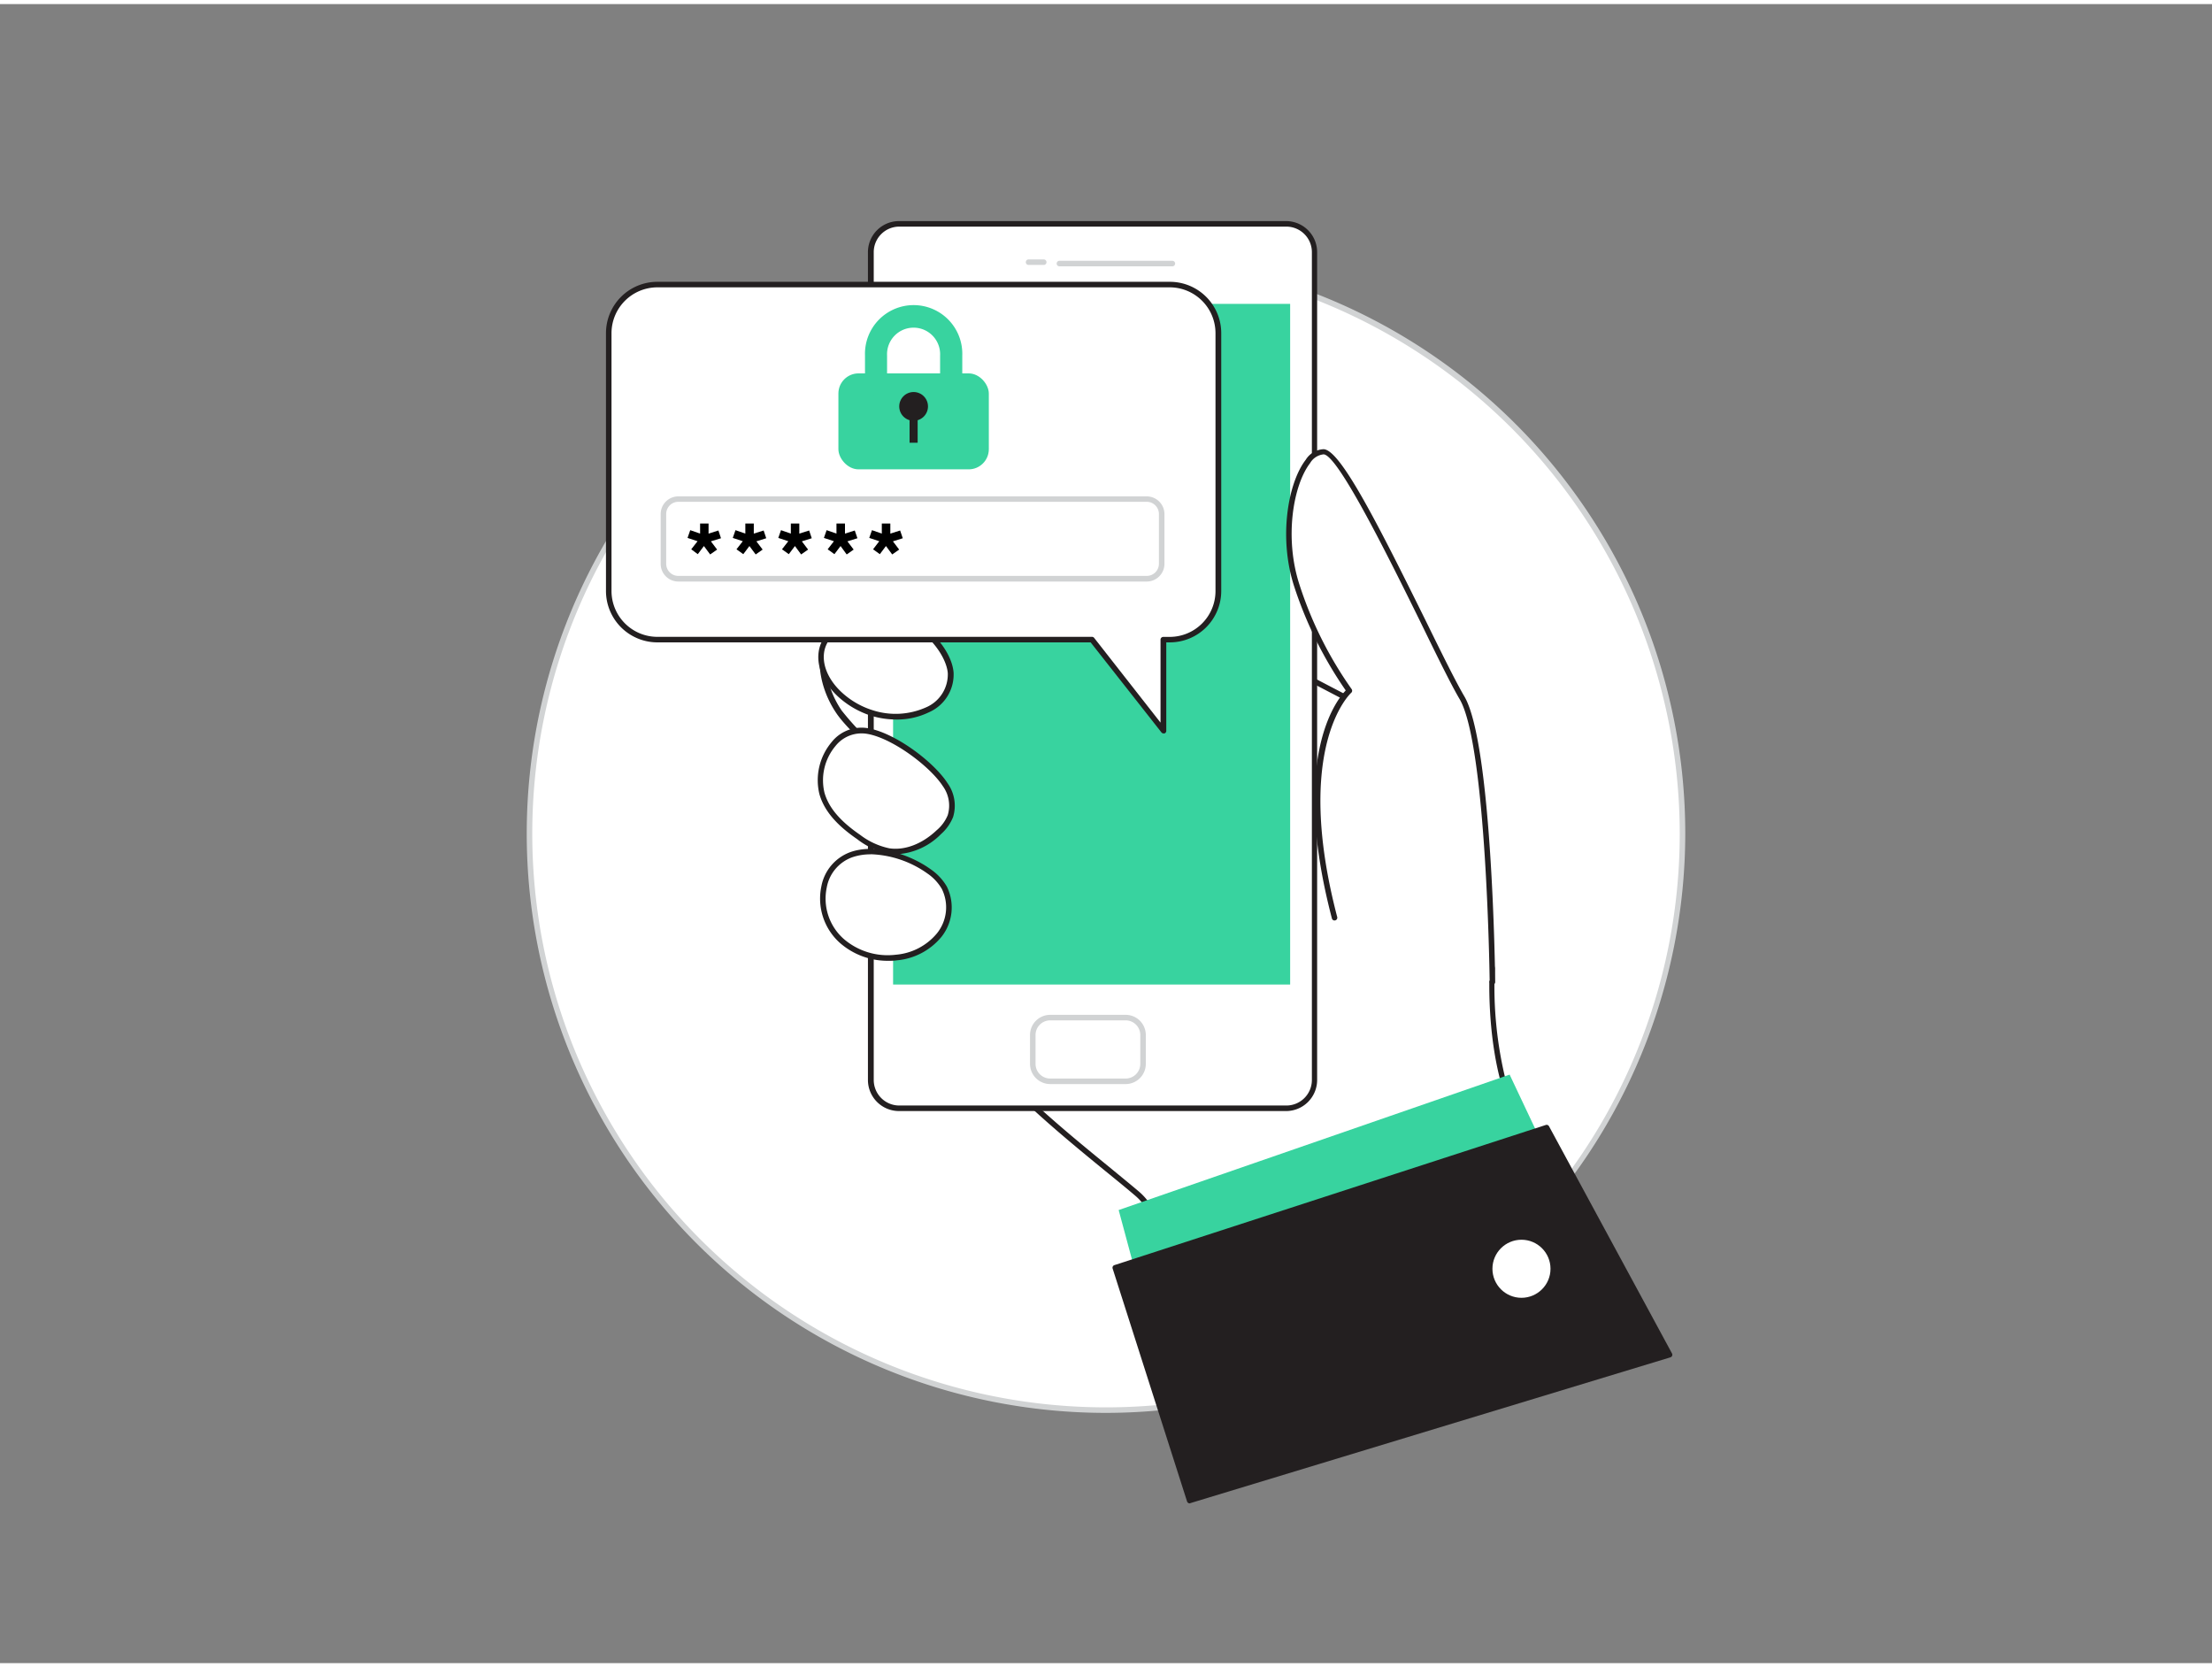 <svg xmlns="http://www.w3.org/2000/svg" viewBox="0 0 400 300" width="406" height="306" class="illustration styles_illustrationTablet__1DWOa"><rect x="0" y="0" width="400" height="300" fill="#808080" stroke="none"/><g id="_138_password_flatline" data-name="#138_password_flatline"><circle cx="200" cy="150" r="104.25" fill="#fff"></circle><path d="M200,254.75A104.75,104.75,0,1,1,304.75,150,104.87,104.87,0,0,1,200,254.75Zm0-208.5A103.75,103.75,0,1,0,303.75,150,103.86,103.86,0,0,0,200,46.25Z" fill="#d1d3d4"></path><path d="M285.69,230.94S274.85,205.35,272,195.35a71.08,71.08,0,0,1-2.14-20.91l-7.7-39.27S208,107.34,192,97.67,156.65,73,151,76.33s-4.67,10.67,2,18c2.74,3,6.45,6.15,8.72,9.45,1.85,2.68,4.17,11.13,1.94,14.13-2.66,3.59-9.75-7.57-13.45-4-1.95,1.86-2.38,8.47,1.55,14.2a51.44,51.44,0,0,0,7.14,7.32c5.4,4.67,6.55,8.28,10.83,13.91,4.4,5.79,1.06-2.84.71,3.83-.42,8.1-1.55,17.77.74,25.7,3.67,12.67,25.18,28.34,34.51,36.34s4.63,35.35,4.63,35.35Z" fill="#fff"></path><path d="M210.3,251a.51.51,0,0,1-.49-.59c.05-.27,4.55-27.15-4.46-34.88-1.53-1.31-3.43-2.86-5.45-4.5-10.39-8.5-26.11-21.34-29.22-32.08-2-6.78-1.44-14.87-1-22,.09-1.32.17-2.61.23-3.86a8,8,0,0,1,.38-2.29c-.28-.32-.61-.72-1-1.21-1.45-1.92-2.52-3.56-3.56-5.16a35.94,35.94,0,0,0-7.2-8.68c-.53-.47-5.28-4.61-7.22-7.42-4.12-6-3.63-12.79-1.48-14.84s5.28.17,8,2.17a18.46,18.46,0,0,0,3.4,2.2c1.21.51,1.7.15,2-.27,2-2.72-.1-10.86-2-13.55a47.37,47.37,0,0,0-5.57-6.21c-1.11-1.1-2.15-2.14-3.11-3.19-4.28-4.7-6.31-9.42-5.73-13.27a7.62,7.62,0,0,1,3.85-5.5c4.51-2.65,15.91,4.8,29.11,13.43,4.13,2.7,8.39,5.49,12.41,7.91,15.8,9.55,69.62,37.21,70.16,37.48a.49.49,0,0,1,.26.35l7.7,39.27a.62.62,0,0,1,0,.13,71,71,0,0,0,2.12,20.74c2.79,9.86,13.54,35.28,13.65,35.53a.51.51,0,0,1,0,.42.54.54,0,0,1-.33.26L210.43,251Zm-39.19-99.41a9.17,9.17,0,0,0-.19,1.55c-.06,1.26-.15,2.55-.23,3.87-.45,7.05-1,15.05.95,21.66,3,10.44,18.59,23.16,28.9,31.58,2,1.65,3.92,3.21,5.46,4.52,8.67,7.44,5.62,30.47,4.92,35L285,230.6c-1.57-3.73-10.88-26-13.46-35.12-2.71-9.56-2.21-20.07-2.16-21l-7.64-39c-3.76-1.93-54.68-28.14-70-37.4-4-2.43-8.3-5.23-12.44-7.93-11.84-7.74-24.08-15.74-28-13.41a6.51,6.51,0,0,0-3.37,4.79c-.53,3.5,1.47,8,5.48,12.45.94,1,2,2.06,3.07,3.15a47.61,47.61,0,0,1,5.69,6.35c1.85,2.68,4.39,11.4,1.93,14.72-.73,1-1.8,1.18-3.2.59a19.5,19.5,0,0,1-3.6-2.31c-2.51-1.86-5.1-3.78-6.7-2.26s-2.27,7.9,1.62,13.55a51.31,51.31,0,0,0,7,7.23,36.74,36.74,0,0,1,7.39,8.9c1,1.58,2.09,3.21,3.52,5.09.33.43.6.77.83,1a1.11,1.11,0,0,1,.26-.07,1.25,1.25,0,0,1,1.21,1,.72.72,0,0,1-.29.92C171.87,152,171.57,152,171.11,151.62Z" fill="#231f20"></path><rect x="157.45" y="39.74" width="80.23" height="159.92" rx="5.11" transform="translate(395.12 239.41) rotate(-180)" fill="#fff"></rect><path d="M232.56,200.17h-70a5.62,5.62,0,0,1-5.61-5.62V44.86a5.62,5.62,0,0,1,5.61-5.62h70a5.62,5.62,0,0,1,5.62,5.62V194.55A5.62,5.62,0,0,1,232.56,200.17Zm-70-159.93A4.62,4.62,0,0,0,158,44.86V194.55a4.62,4.62,0,0,0,4.61,4.62h70a4.62,4.62,0,0,0,4.62-4.62V44.86a4.62,4.62,0,0,0-4.62-4.62Z" fill="#231f20"></path><rect x="161.49" y="54.21" width="71.8" height="123.08" transform="translate(394.79 231.5) rotate(-180)" fill="#38d39f"></rect><path d="M203.56,195.29H189.9a3.65,3.65,0,0,1-3.64-3.65v-5.22a3.65,3.65,0,0,1,3.64-3.65h13.66a3.65,3.65,0,0,1,3.64,3.65v5.22A3.65,3.65,0,0,1,203.56,195.29ZM189.9,183.77a2.65,2.65,0,0,0-2.64,2.65v5.22a2.65,2.65,0,0,0,2.64,2.65h13.66a2.65,2.65,0,0,0,2.64-2.65v-5.22a2.65,2.65,0,0,0-2.64-2.65Z" fill="#d1d3d4"></path><path d="M212,47.42H191.58a.5.5,0,0,1-.5-.5.5.5,0,0,1,.5-.5H212a.5.5,0,0,1,.5.5A.5.5,0,0,1,212,47.42Z" fill="#d1d3d4"></path><path d="M188.71,47.17H186a.5.5,0,0,1-.5-.5.5.5,0,0,1,.5-.5h2.74a.5.5,0,0,1,.5.5A.5.5,0,0,1,188.71,47.17Z" fill="#d1d3d4"></path><path d="M171.92,121a7,7,0,0,1-4.21,6.69,14.12,14.12,0,0,1-10.15.51,15.6,15.6,0,0,1-5.21-2.87c-2.64-2.23-4.18-5.22-3.84-8,.56-4.53,6.46-7.36,12.52-6.68C166.69,111.28,171.59,117,171.92,121Z" fill="#fff"></path><path d="M162.12,129.37a15.84,15.84,0,0,1-4.71-.72,16.13,16.13,0,0,1-5.38-3c-2.87-2.42-4.37-5.57-4-8.43.59-4.66,6.45-7.85,13.08-7.11,5.83.66,11,6.44,11.33,10.79h0a7.45,7.45,0,0,1-4.48,7.17A13.15,13.15,0,0,1,162.12,129.37ZM159.23,111c-5.27,0-9.77,2.68-10.22,6.34-.32,2.51,1.06,5.33,3.67,7.53a14.69,14.69,0,0,0,5,2.78,13.5,13.5,0,0,0,9.78-.48,6.48,6.48,0,0,0,3.93-6.2c-.3-3.54-4.81-9.24-10.45-9.87A14.62,14.62,0,0,0,159.23,111Z" fill="#231f20"></path><path d="M170.88,141.17a6.55,6.55,0,0,1,.92,5.67,7.64,7.64,0,0,1-2.09,2.92c-2.4,2.27-5.69,3.88-9,3.39a13.46,13.46,0,0,1-5.52-2.52c-2.89-2-5.67-4.52-6.63-7.89-1.39-4.88,2.15-12,7.88-11.31C161.18,132,168.37,137.28,170.88,141.17Z" fill="#fff"></path><path d="M161.94,153.74a7.68,7.68,0,0,1-1.27-.1A13.83,13.83,0,0,1,155,151c-3.82-2.62-6-5.22-6.83-8.16a10.71,10.71,0,0,1,2.21-9.38,6.89,6.89,0,0,1,6.21-2.57c4.88.61,12.19,6,14.76,10h0a7,7,0,0,1,1,6.11,8.18,8.18,0,0,1-2.21,3.11A12.11,12.11,0,0,1,161.94,153.74Zm-6.24-21.86a6,6,0,0,0-4.61,2.27,9.65,9.65,0,0,0-2,8.45c.77,2.71,2.82,5.13,6.44,7.62a13.1,13.1,0,0,0,5.3,2.44c2.8.41,5.92-.78,8.55-3.27a7.13,7.13,0,0,0,2-2.72,6,6,0,0,0-.87-5.23h0c-2.4-3.72-9.5-8.95-14-9.52A5.79,5.79,0,0,0,155.7,131.88Z" fill="#231f20"></path><path d="M168.05,156.86a9.34,9.34,0,0,1,2.73,2.94,8,8,0,0,1-.89,8.51,11.38,11.38,0,0,1-7.8,4.09,12.71,12.71,0,0,1-9.92-3.07,10.3,10.3,0,0,1-3.15-9.71C151.21,150.44,162.33,152.7,168.05,156.86Z" fill="#fff"></path><path d="M160.63,173a13.08,13.08,0,0,1-8.8-3.28,10.76,10.76,0,0,1-3.3-10.19,8.18,8.18,0,0,1,5.15-6.15c4.53-1.67,10.8.29,14.66,3.1h0a9.7,9.7,0,0,1,2.88,3.1,8.55,8.55,0,0,1-.94,9.05,11.78,11.78,0,0,1-8.14,4.29C161.64,173,161.13,173,160.63,173Zm-3.19-19.25a10,10,0,0,0-3.41.56,7.15,7.15,0,0,0-4.53,5.45,9.74,9.74,0,0,0,3,9.22A12.17,12.17,0,0,0,162,171.9a10.81,10.81,0,0,0,7.46-3.9,7.5,7.5,0,0,0,.85-8,8.65,8.65,0,0,0-2.58-2.77A18.73,18.73,0,0,0,157.44,153.73Z" fill="#231f20"></path><polygon points="280.37 209.21 272.99 193.58 202.29 218.07 206.88 235.12 280.37 209.21" fill="#38d39f"></polygon><polygon points="201.67 228.5 279.67 203.16 301.91 244.27 215.14 270.62 201.67 228.5" fill="#231f20"></polygon><path d="M215.14,271.11a.5.5,0,0,1-.48-.34L201.2,228.65a.49.49,0,0,1,.32-.62l78-25.34a.48.48,0,0,1,.59.23L302.35,244a.49.49,0,0,1-.3.71l-86.77,26.35A.32.32,0,0,1,215.14,271.11ZM202.3,228.82,215.46,270l85.72-26-21.75-40.21Z" fill="#231f20"></path><path d="M269.88,176.82s-.5-42.88-5.5-51.39-20.78-44.26-25-44.51-8.58,12.67-4.83,24.18a69.57,69.57,0,0,0,9.5,19s-10.93,9.51-2.68,41.05" fill="#fff"></path><path d="M269.88,177.32a.5.5,0,0,1-.5-.49c0-.43-.55-42.85-5.43-51.14-1.55-2.63-4.09-7.8-7-13.78-5.59-11.34-14.94-30.33-17.59-30.49A3.2,3.2,0,0,0,236.91,83c-3.07,4-4.69,13.53-1.92,22a69.64,69.64,0,0,0,9.42,18.86.5.5,0,0,1-.07.68c-.11.09-10.58,9.75-2.53,40.54a.5.5,0,0,1-.35.61.49.49,0,0,1-.61-.35c-7.52-28.73.67-39.31,2.5-41.23a72.48,72.48,0,0,1-9.32-18.8c-2.86-8.78-1.14-18.73,2.09-22.91a4,4,0,0,1,3.25-1.91c3,.17,9.54,13,18.44,31,2.94,6,5.47,11.11,7,13.71,5,8.52,5.55,49.88,5.57,51.63a.5.5,0,0,1-.49.51Z" fill="#231f20"></path><circle cx="275.13" cy="228.69" r="5.25" fill="#fff"></circle><path d="M211.56,50.72h-92.7a8.78,8.78,0,0,0-8.78,8.78v46.63a8.79,8.79,0,0,0,8.78,8.79h78.61l12.93,16.45V114.92h1.16a8.79,8.79,0,0,0,8.78-8.79V59.5A8.78,8.78,0,0,0,211.56,50.72Z" fill="#fff"></path><path d="M210.4,131.88a.47.47,0,0,1-.39-.2l-12.79-16.26H118.86a9.3,9.3,0,0,1-9.28-9.29V59.5a9.29,9.29,0,0,1,9.28-9.28h92.7a9.29,9.29,0,0,1,9.28,9.28v46.63a9.3,9.3,0,0,1-9.28,9.29h-.66v16a.49.49,0,0,1-.34.47A.41.41,0,0,1,210.4,131.88ZM118.86,51.22a8.3,8.3,0,0,0-8.28,8.28v46.63a8.3,8.3,0,0,0,8.28,8.29h78.61a.49.49,0,0,1,.39.19l12,15.32v-15a.5.5,0,0,1,.5-.5h1.16a8.29,8.29,0,0,0,8.28-8.29V59.5a8.29,8.29,0,0,0-8.28-8.28Z" fill="#231f20"></path><rect x="151.61" y="66.78" width="27.2" height="17.35" rx="3.64" fill="#38d39f"></rect><path d="M172,70.92H158.42a2,2,0,0,1-2-2V63.53a8.8,8.8,0,1,1,17.59,0v5.39A2,2,0,0,1,172,70.92Zm-11.59-4H170V63.53a4.8,4.8,0,1,0-9.59,0Z" fill="#38d39f"></path><circle cx="165.21" cy="72.75" r="2.6" fill="#231f20"></circle><rect x="164.48" y="73.25" width="1.46" height="6.07" fill="#231f20"></rect><path d="M207.36,104.42H122.67a3.2,3.2,0,0,1-3.2-3.2v-9a3.2,3.2,0,0,1,3.2-3.2h84.69a3.21,3.21,0,0,1,3.21,3.2v9A3.21,3.21,0,0,1,207.36,104.42ZM122.67,90a2.2,2.2,0,0,0-2.2,2.2v9a2.19,2.19,0,0,0,2.2,2.2h84.69a2.2,2.2,0,0,0,2.21-2.2v-9a2.21,2.21,0,0,0-2.21-2.2Z" fill="#d1d3d4"></path><path d="M128.55,97.15l1.13,1.49-1.26.88L127.29,98l-1.11,1.47L125,98.59l1.14-1.46-1.81-.6.49-1.4,1.78.62V93.93h1.53v1.82l1.78-.56.47,1.4Z"></path><path d="M136.78,97.15l1.13,1.49-1.26.88L135.52,98l-1.11,1.47-1.23-.88,1.14-1.46-1.81-.6.49-1.4,1.78.62V93.93h1.53v1.82l1.78-.56.47,1.4Z"></path><path d="M145,97.15l1.13,1.49-1.26.88L143.75,98l-1.11,1.47-1.23-.88,1.14-1.46-1.81-.6.49-1.4,1.78.62V93.93h1.53v1.82l1.78-.56.47,1.4Z"></path><path d="M153.24,97.15l1.13,1.49-1.26.88L152,98l-1.11,1.47-1.22-.88,1.13-1.46-1.81-.6.49-1.4,1.78.62V93.93h1.54v1.82l1.77-.56.48,1.4Z"></path><path d="M161.47,97.15l1.13,1.49-1.26.88L160.21,98l-1.11,1.47-1.22-.88L159,97.13l-1.81-.6.49-1.4,1.78.62V93.93H161v1.82l1.77-.56.48,1.4Z"></path></g></svg>